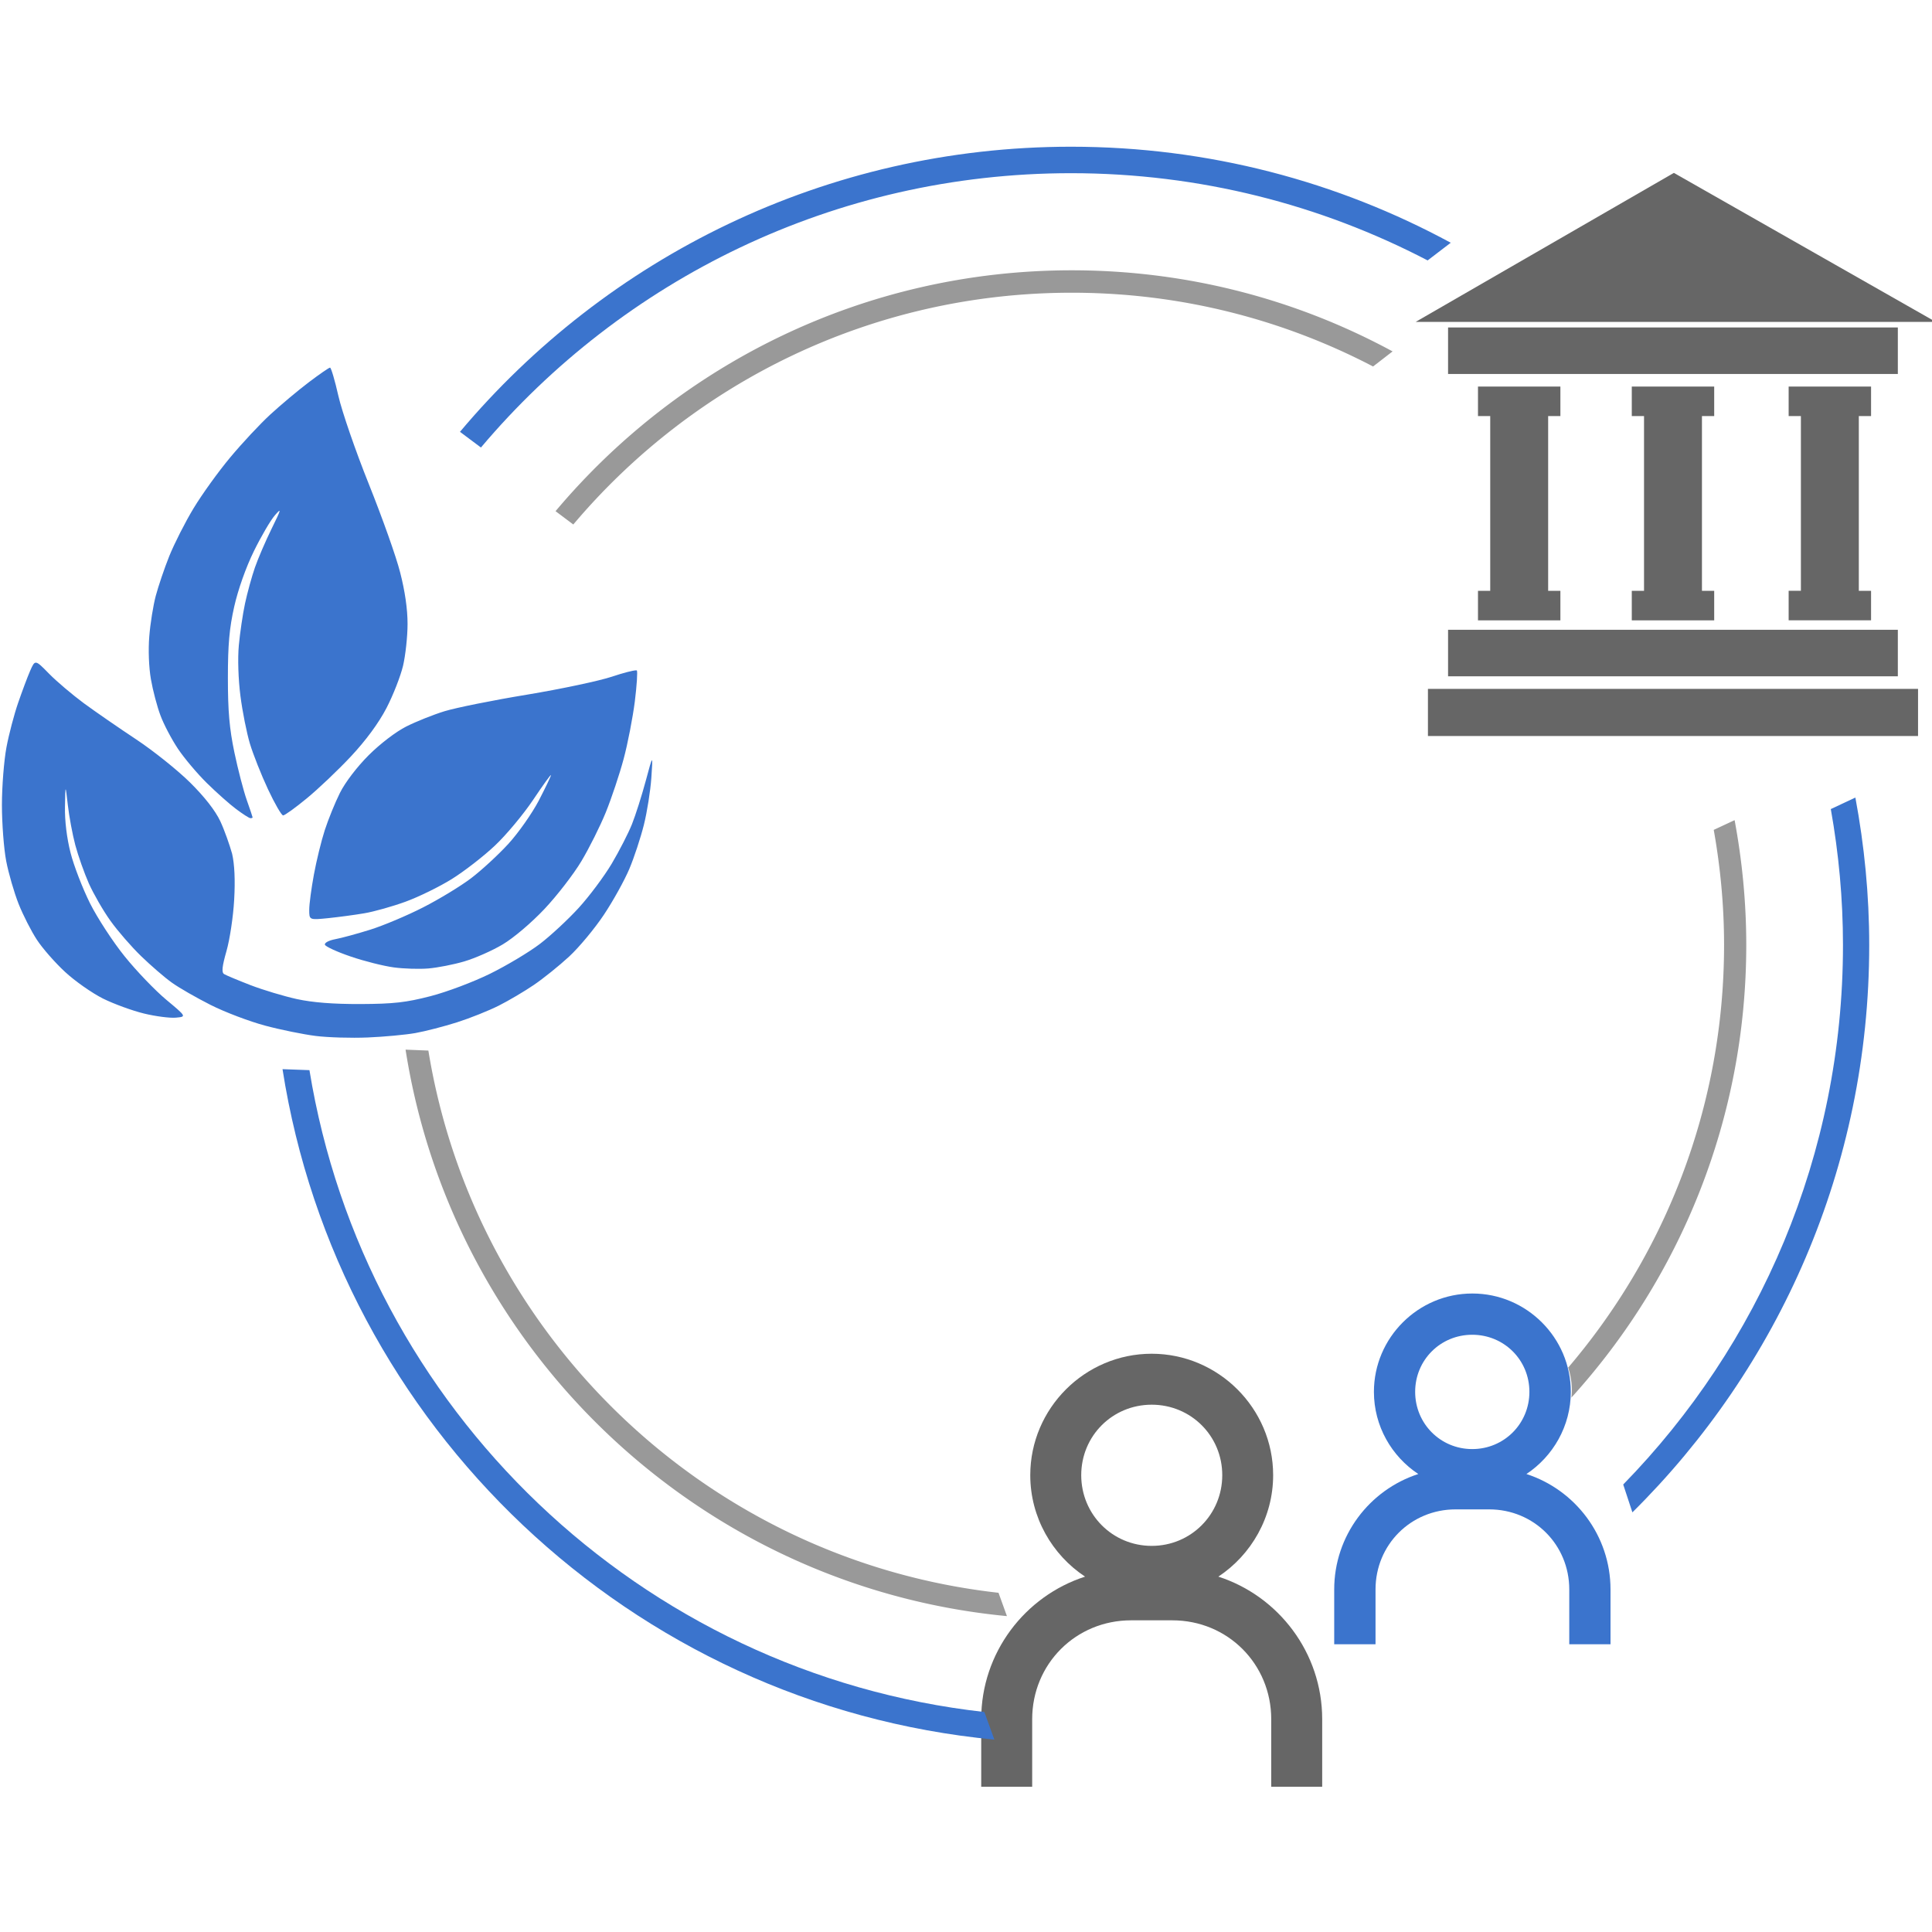 <?xml version="1.0" encoding="UTF-8" standalone="no"?>
<!-- Created with Inkscape (http://www.inkscape.org/) -->

<svg
   width="48"
   height="48"
   viewBox="0 0 12.7 12.7"
   version="1.1"
   id="svg1"
   xml:space="preserve"
   sodipodi:docname="ESG.svg"
   inkscape:version="1.3.2 (091e20e, 2023-11-25, custom)"
   xmlns:inkscape="http://www.inkscape.org/namespaces/inkscape"
   xmlns:sodipodi="http://sodipodi.sourceforge.net/DTD/sodipodi-0.dtd"
   xmlns="http://www.w3.org/2000/svg"
   xmlns:svg="http://www.w3.org/2000/svg"><sodipodi:namedview
     id="namedview1"
     pagecolor="#ffffff"
     bordercolor="#000000"
     borderopacity="0.25"
     inkscape:showpageshadow="2"
     inkscape:pageopacity="0.0"
     inkscape:pagecheckerboard="0"
     inkscape:deskcolor="#d1d1d1"
     inkscape:document-units="px"
     inkscape:zoom="4.7786291"
     inkscape:cx="90.925659"
     inkscape:cy="28.564678"
     inkscape:window-width="2400"
     inkscape:window-height="1271"
     inkscape:window-x="2391"
     inkscape:window-y="230"
     inkscape:window-maximized="1"
     inkscape:current-layer="layer1"
     showgrid="false" /><defs
     id="defs1" /><g
     inkscape:label="Layer 1"
     inkscape:groupmode="layer"
     id="layer1"><g
       id="g1"
       transform="matrix(0.503,0,0,0.503,-13.341,0.889)"
       style="stroke-width:1.99"><path
         id="path7"
         style="fill:#3b74cd;fill-opacity:1;stroke-width:1.99"
         d="m 30.836,3.037 c -0.014,0 -0.14,0.087 -0.28,0.193 -0.14,0.106 -0.365,0.295 -0.5,0.419 -0.135,0.124 -0.371,0.377 -0.525,0.562 -0.154,0.184 -0.369,0.483 -0.479,0.665 -0.11,0.182 -0.252,0.463 -0.317,0.624 -0.065,0.162 -0.144,0.397 -0.177,0.521 -0.033,0.125 -0.071,0.361 -0.084,0.526 -0.015,0.175 -0.006,0.408 0.021,0.562 0.025,0.144 0.081,0.358 0.125,0.474 0.043,0.116 0.146,0.312 0.229,0.436 0.083,0.124 0.253,0.325 0.378,0.448 0.125,0.123 0.297,0.276 0.383,0.34 0.086,0.064 0.169,0.118 0.185,0.118 0.016,5.923e-4 0.029,-0.004 0.029,-0.01 0,-0.006 -0.034,-0.108 -0.076,-0.226 -0.042,-0.119 -0.115,-0.399 -0.162,-0.623 -0.065,-0.311 -0.085,-0.54 -0.085,-0.973 9.4e-5,-0.436 0.019,-0.65 0.083,-0.934 0.05,-0.221 0.152,-0.51 0.256,-0.722 0.095,-0.194 0.219,-0.406 0.275,-0.47 0.09,-0.104 0.085,-0.084 -0.043,0.176 -0.079,0.161 -0.177,0.389 -0.218,0.507 -0.041,0.118 -0.099,0.329 -0.129,0.469 -0.03,0.14 -0.066,0.386 -0.081,0.547 -0.016,0.171 -0.007,0.445 0.021,0.662 0.026,0.204 0.082,0.484 0.124,0.624 0.042,0.139 0.148,0.407 0.236,0.595 0.088,0.188 0.177,0.342 0.198,0.342 0.021,0 0.16,-0.1 0.308,-0.222 0.149,-0.122 0.408,-0.368 0.577,-0.548 0.197,-0.211 0.363,-0.436 0.465,-0.632 0.087,-0.167 0.184,-0.416 0.217,-0.553 0.032,-0.137 0.059,-0.383 0.059,-0.547 3.87e-4,-0.193 -0.034,-0.429 -0.096,-0.67 C 31.702,5.511 31.516,4.991 31.343,4.559 31.17,4.128 30.991,3.609 30.945,3.406 30.899,3.203 30.85,3.037 30.836,3.037 Z m -3.84,3.856 c -0.031,-0.004 -0.047,0.033 -0.08,0.108 -0.036,0.083 -0.106,0.271 -0.157,0.419 -0.051,0.148 -0.12,0.409 -0.152,0.58 -0.032,0.171 -0.059,0.509 -0.059,0.752 0,0.242 0.025,0.573 0.056,0.734 0.031,0.161 0.104,0.412 0.162,0.559 0.058,0.146 0.166,0.358 0.239,0.469 0.073,0.112 0.239,0.301 0.368,0.42 0.129,0.12 0.352,0.276 0.495,0.348 0.143,0.071 0.385,0.159 0.537,0.196 0.152,0.037 0.339,0.061 0.416,0.054 0.14,-0.013 0.14,-0.013 -0.125,-0.234 -0.146,-0.122 -0.39,-0.376 -0.543,-0.566 -0.153,-0.189 -0.357,-0.502 -0.454,-0.695 C 27.603,9.844 27.488,9.548 27.445,9.378 27.396,9.186 27.368,8.958 27.372,8.774 c 0.005,-0.296 0.006,-0.296 0.037,-0.023 0.017,0.15 0.061,0.387 0.098,0.526 0.037,0.139 0.117,0.365 0.177,0.501 0.061,0.136 0.187,0.356 0.282,0.488 0.094,0.132 0.275,0.34 0.401,0.462 0.126,0.122 0.306,0.278 0.4,0.345 0.094,0.068 0.323,0.199 0.509,0.293 0.186,0.094 0.506,0.215 0.711,0.27 0.205,0.055 0.503,0.115 0.662,0.135 0.159,0.02 0.464,0.029 0.679,0.02 0.215,-0.009 0.495,-0.035 0.624,-0.058 0.129,-0.023 0.373,-0.086 0.543,-0.14 0.17,-0.054 0.415,-0.152 0.546,-0.218 0.131,-0.066 0.337,-0.188 0.459,-0.271 0.122,-0.083 0.329,-0.249 0.46,-0.37 0.131,-0.121 0.335,-0.367 0.455,-0.547 0.12,-0.18 0.269,-0.449 0.332,-0.598 0.063,-0.149 0.148,-0.408 0.19,-0.575 0.042,-0.167 0.086,-0.444 0.098,-0.616 0.022,-0.312 0.021,-0.312 -0.073,0.039 -0.052,0.193 -0.133,0.448 -0.18,0.566 -0.047,0.118 -0.166,0.35 -0.265,0.517 -0.099,0.166 -0.293,0.426 -0.432,0.578 -0.139,0.152 -0.368,0.365 -0.509,0.472 -0.141,0.107 -0.432,0.281 -0.647,0.387 -0.217,0.107 -0.563,0.238 -0.78,0.294 -0.322,0.083 -0.482,0.101 -0.916,0.103 -0.359,0.001 -0.624,-0.02 -0.831,-0.065 -0.167,-0.037 -0.439,-0.118 -0.605,-0.182 -0.165,-0.064 -0.321,-0.129 -0.346,-0.145 -0.034,-0.022 -0.026,-0.098 0.032,-0.302 0.043,-0.15 0.088,-0.45 0.1,-0.667 0.015,-0.257 0.005,-0.467 -0.027,-0.604 C 29.524,9.275 29.457,9.083 29.402,8.965 29.337,8.827 29.198,8.648 29.006,8.458 28.844,8.298 28.527,8.044 28.302,7.895 28.077,7.746 27.77,7.534 27.62,7.424 27.47,7.313 27.265,7.14 27.164,7.037 27.073,6.944 27.027,6.897 26.996,6.893 Z m 7.841,0.1 c -0.038,-4.426e-4 -0.169,0.033 -0.315,0.082 -0.167,0.056 -0.668,0.162 -1.113,0.236 -0.445,0.073 -0.929,0.171 -1.076,0.216 -0.147,0.045 -0.372,0.135 -0.501,0.2 -0.135,0.068 -0.342,0.226 -0.492,0.376 -0.151,0.151 -0.307,0.355 -0.375,0.492 -0.064,0.128 -0.153,0.348 -0.198,0.487 -0.045,0.139 -0.109,0.4 -0.142,0.58 -0.033,0.179 -0.061,0.386 -0.061,0.46 0,0.134 4.46e-4,0.134 0.244,0.11 0.134,-0.014 0.348,-0.042 0.475,-0.064 0.127,-0.021 0.371,-0.09 0.541,-0.152 0.17,-0.062 0.442,-0.195 0.604,-0.296 0.162,-0.101 0.415,-0.297 0.562,-0.436 0.148,-0.139 0.373,-0.409 0.501,-0.6 0.128,-0.191 0.232,-0.336 0.232,-0.321 0,0.014 -0.072,0.164 -0.159,0.332 -0.088,0.168 -0.267,0.423 -0.398,0.566 -0.131,0.143 -0.35,0.345 -0.487,0.449 -0.137,0.104 -0.419,0.275 -0.627,0.381 -0.207,0.106 -0.518,0.237 -0.69,0.291 -0.172,0.054 -0.379,0.11 -0.46,0.125 -0.083,0.016 -0.141,0.047 -0.133,0.072 0.008,0.024 0.16,0.094 0.337,0.154 0.177,0.061 0.43,0.124 0.562,0.142 0.132,0.018 0.336,0.024 0.454,0.014 0.118,-0.01 0.329,-0.051 0.468,-0.092 0.139,-0.041 0.365,-0.14 0.502,-0.222 0.143,-0.085 0.375,-0.282 0.546,-0.463 0.164,-0.174 0.381,-0.455 0.482,-0.624 0.102,-0.17 0.246,-0.458 0.32,-0.64 0.074,-0.183 0.179,-0.496 0.233,-0.698 0.054,-0.201 0.119,-0.539 0.146,-0.75 0.026,-0.211 0.038,-0.393 0.026,-0.405 -0.002,-0.002 -0.006,-0.002 -0.011,-0.002 z" /><path
         id="rect15"
         style="fill:#666666;fill-opacity:1;stroke:none;stroke-width:1.053;stroke-linecap:round;stroke-linejoin:round;paint-order:stroke fill markers"
         d="m 48.398,0.492 -3.374,1.947 h 6.796 z M 45.447,2.512 v 0.608 h 5.878 V 2.512 Z m 0.391,0.772 v 0.386 h 0.16 V 5.954 H 45.838 v 0.386 h 1.077 V 5.954 H 46.755 V 3.67 h 0.16 V 3.284 h -0.16 -0.758 z m 2.01,0 v 0.386 h 0.16 V 5.954 H 47.848 v 0.386 h 1.077 V 5.954 H 48.765 V 3.67 h 0.16 V 3.284 h -0.16 -0.758 z m 2.05,0 v 0.386 h 0.16 v 2.283 h -0.16 v 0.386 h 1.077 V 5.954 H 50.815 V 3.67 h 0.16 V 3.284 H 50.815 50.057 Z M 45.447,6.463 v 0.608 h 5.878 V 6.463 Z m -0.263,0.772 v 0.616 h 6.405 v -0.616 z" /><path
         id="rect21"
         style="color:#000000;fill:#666666;fill-opacity:1;stroke-width:1.646;stroke-linecap:round;stroke-linejoin:round;-inkscape-stroke:none;paint-order:stroke fill markers"
         d="m 41.574,15.924 c -0.873,0 -1.587,0.714 -1.587,1.587 0,0.552 0.286,1.041 0.716,1.326 -0.786,0.254 -1.357,0.994 -1.357,1.863 v 0.883 h 0.666 v -0.883 c 0,-0.722 0.57,-1.292 1.292,-1.292 h 0.54 c 0.722,0 1.292,0.57 1.292,1.292 v 0.883 h 0.666 v -0.883 c 0,-0.869 -0.571,-1.609 -1.357,-1.863 0.43,-0.285 0.716,-0.775 0.716,-1.326 0,-0.873 -0.715,-1.587 -1.588,-1.587 z m 0,0.666 c 0.513,0 0.922,0.408 0.922,0.921 0,0.513 -0.409,0.924 -0.922,0.924 -0.513,0 -0.921,-0.411 -0.921,-0.924 0,-0.513 0.408,-0.921 0.921,-0.921 z" /><path
         id="path23"
         style="color:#000000;fill:#3b74cd;fill-opacity:1;stroke-width:1.99;stroke-linecap:round;stroke-linejoin:round;-inkscape-stroke:none;paint-order:stroke fill markers"
         d="m 45.763,15.137 c -0.707,0 -1.285,0.578 -1.285,1.285 0,0.447 0.231,0.843 0.58,1.074 -0.637,0.206 -1.099,0.805 -1.099,1.509 v 0.716 h 0.54 v -0.716 c 0,-0.585 0.462,-1.047 1.047,-1.047 h 0.438 c 0.585,0 1.047,0.462 1.047,1.047 v 0.716 h 0.539 v -0.716 c 0,-0.704 -0.462,-1.303 -1.099,-1.509 0.348,-0.231 0.58,-0.627 0.58,-1.074 0,-0.707 -0.579,-1.285 -1.286,-1.285 z m 0,0.539 c 0.416,0 0.747,0.33 0.747,0.746 0,0.416 -0.331,0.748 -0.747,0.748 -0.416,0 -0.746,-0.333 -0.746,-0.748 0,-0.416 0.33,-0.746 0.746,-0.746 z" /><path
         id="path8"
         style="color:#000000;fill:#3b74cd;stroke-width:1.99;stroke-linecap:round;stroke-linejoin:round;-inkscape-stroke:none;paint-order:stroke fill markers"
         d="m 40.52,0.15 c -3.205,0 -6.072,1.449 -7.986,3.726 l 0.274,0.205 c 1.85,-2.192 4.617,-3.585 7.712,-3.585 1.682,0 3.266,0.413 4.66,1.14 L 45.482,1.405 C 44.006,0.605 42.316,0.15 40.52,0.15 Z M 50.771,8.655 50.449,8.806 c 0.103,0.578 0.159,1.171 0.159,1.778 0,2.744 -1.096,5.23 -2.872,7.049 l 0.12,0.364 c 1.911,-1.891 3.095,-4.514 3.095,-7.413 0,-0.659 -0.064,-1.303 -0.181,-1.929 z M 30.215,12.205 c 0.729,4.666 4.552,8.309 9.303,8.762 l -0.131,-0.361 c -4.498,-0.503 -8.099,-3.959 -8.82,-8.388 z" /><path
         id="path9"
         style="color:#000000;fill:#999999;stroke-width:1.99;stroke-linecap:round;stroke-linejoin:round;-inkscape-stroke:none;paint-order:stroke fill markers"
         d="m 40.53,1.765 c -2.708,0 -5.13,1.224 -6.747,3.148 l 0.232,0.174 c 1.563,-1.852 3.9,-3.029 6.515,-3.029 1.421,0 2.759,0.349 3.937,0.964 L 44.722,2.825 C 43.475,2.149 42.047,1.765 40.53,1.765 Z m 8.661,7.186 -0.272,0.127 c 0.087,0.488 0.135,0.99 0.135,1.503 0,2.109 -0.768,4.036 -2.037,5.524 a 0.856,0.918 0 0 1 0.048,0.303 0.856,0.918 0 0 1 -0.006,0.089 c 1.419,-1.564 2.285,-3.639 2.285,-5.916 0,-0.557 -0.054,-1.101 -0.152,-1.629 z M 31.823,11.95 c 0.616,3.942 3.845,7.019 7.859,7.403 L 39.572,19.048 C 35.772,18.623 32.73,15.703 32.121,11.962 Z" /></g></g></svg>
